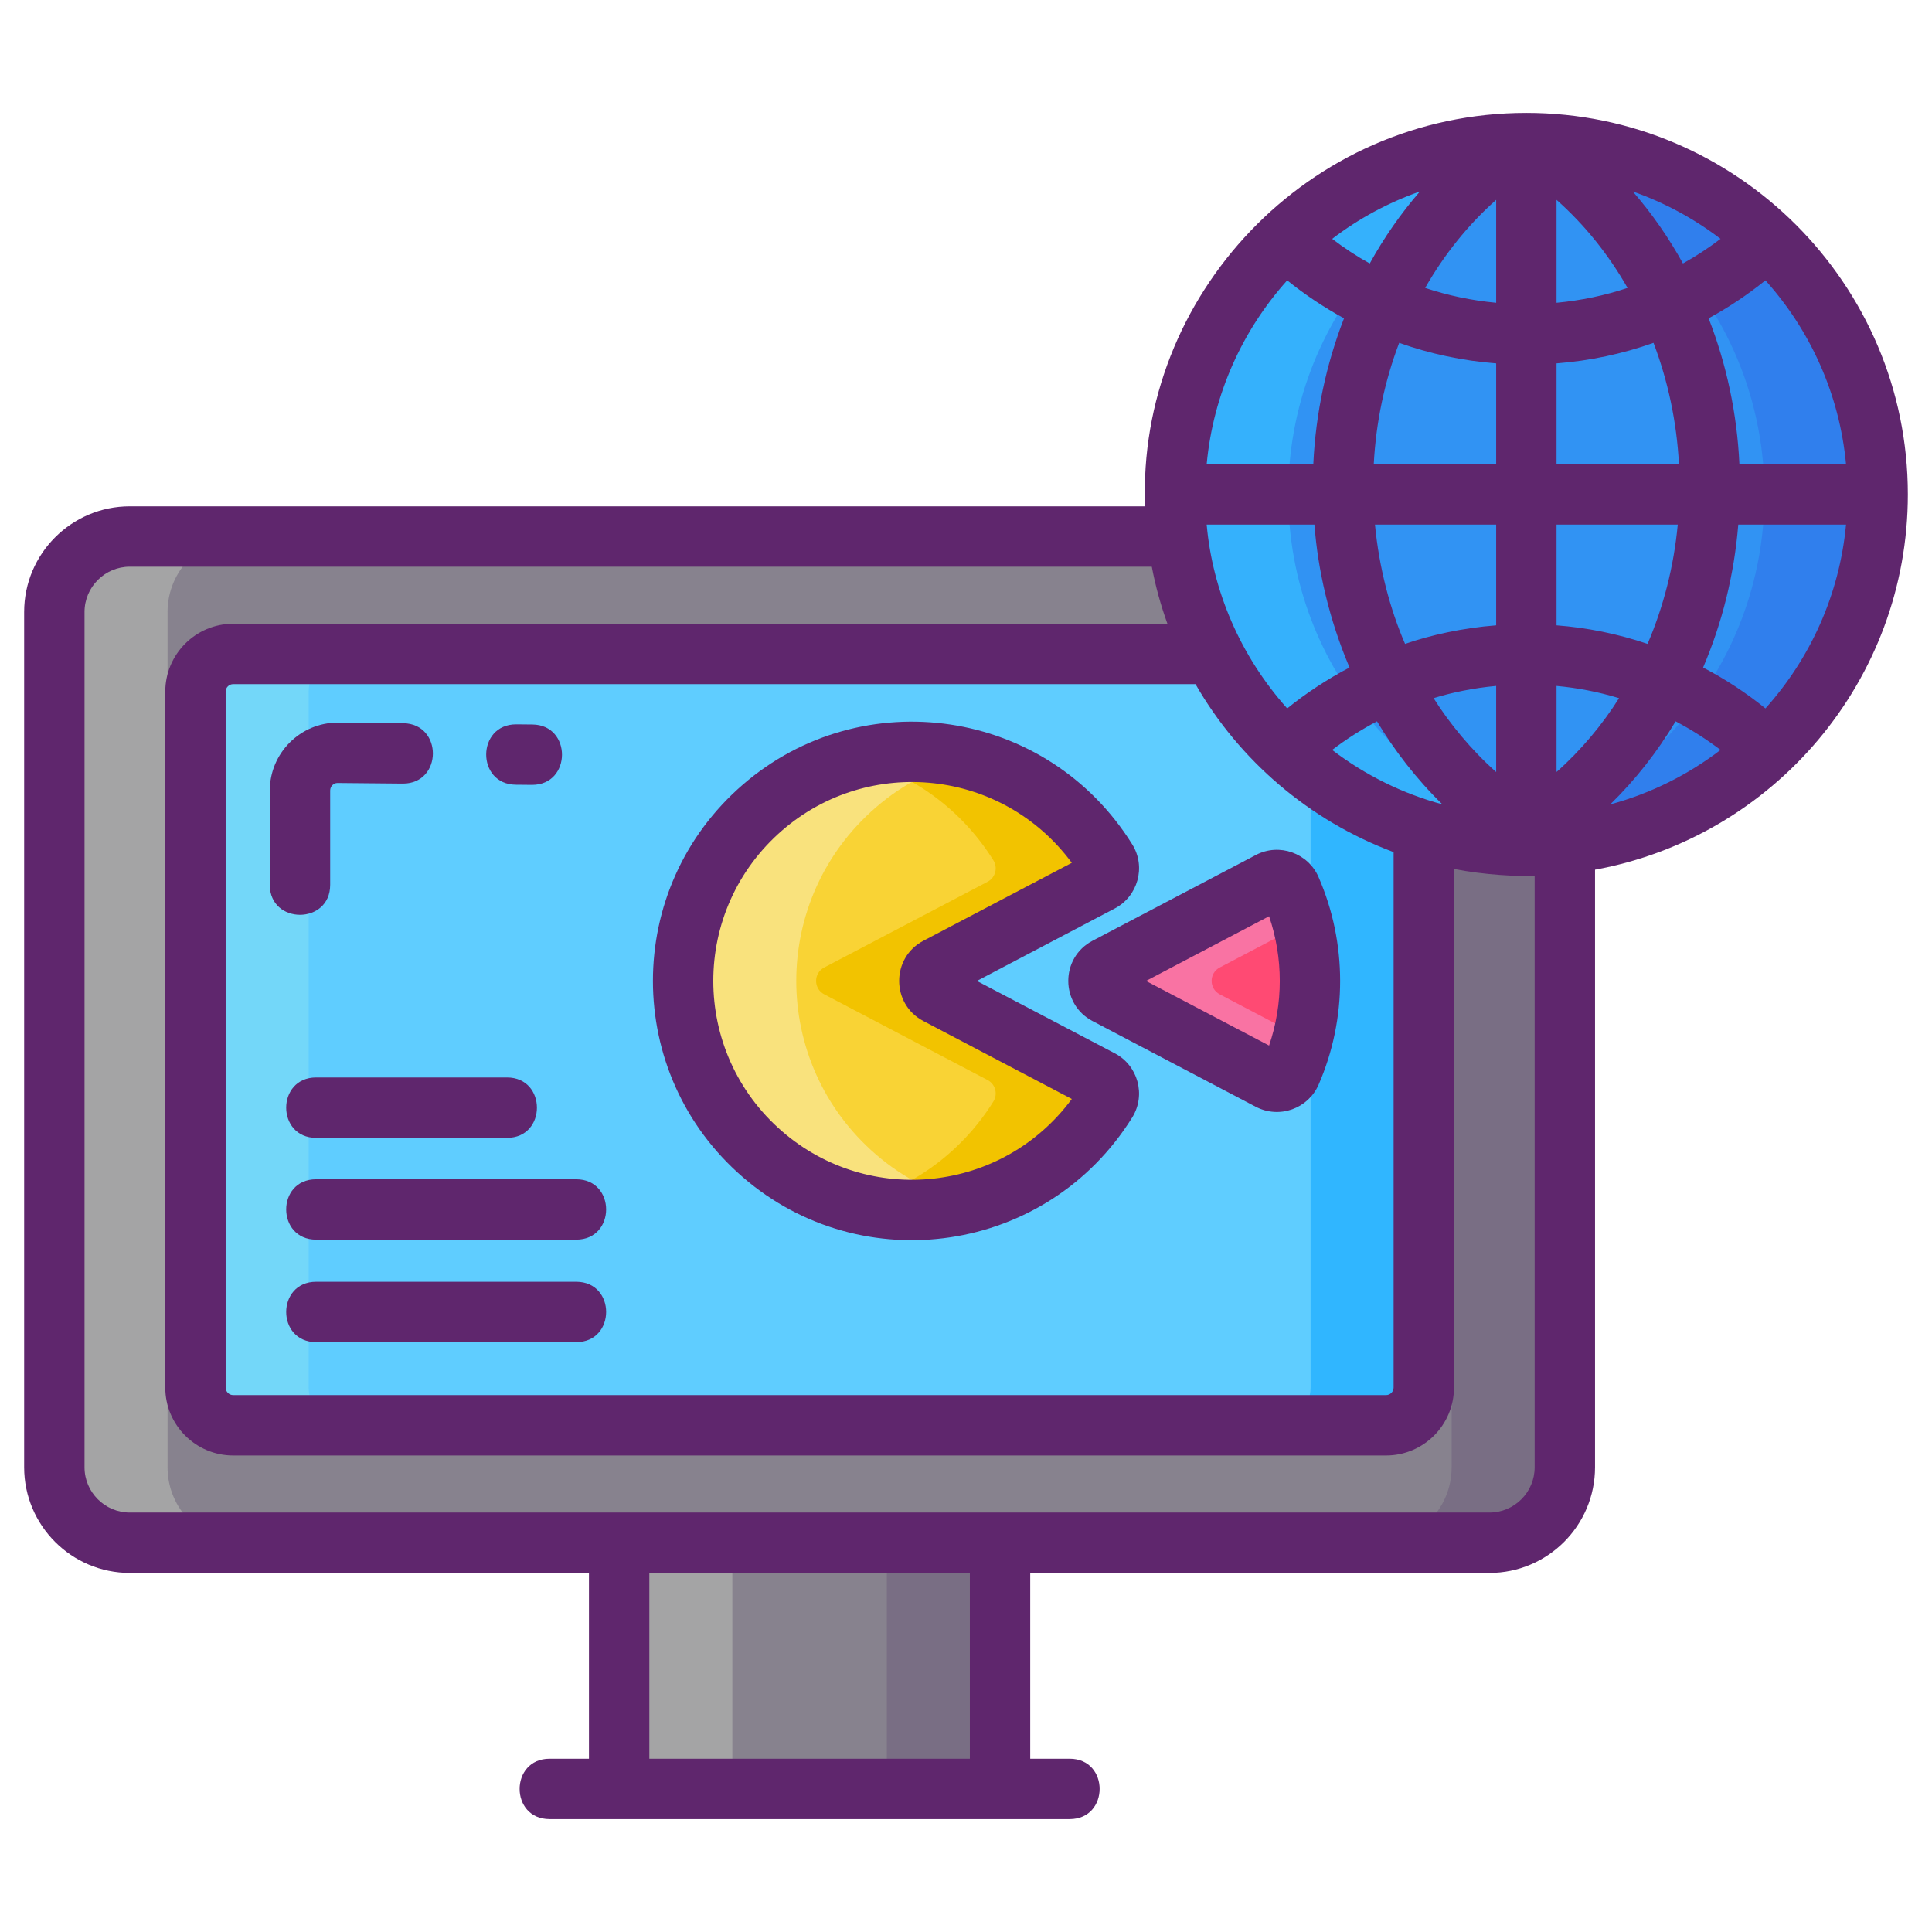 <svg id="Icon_Set" enable-background="new 0 0 256 256" height="512" viewBox="0 0 256 256" width="512" xmlns="http://www.w3.org/2000/svg"><path d="m82.044 204.422h50.468v32.618h-50.468z" fill="#87828e"/><path d="m197.353 204.422h-180.149c-5.523 0-10-4.477-10-10v-113.333c0-5.523 4.477-10 10-10h180.149c5.523 0 10 4.477 10 10v113.333c0 5.523-4.477 10-10 10z" fill="#87828e"/><path d="m183.66 188.859h-152.762c-2.761 0-5-2.239-5-5v-92.207c0-2.761 2.239-5 5-5h152.762c2.761 0 5 2.239 5 5v92.208c0 2.761-2.239 4.999-5 4.999z" fill="#5fcdff"/><path d="m207.35 81.09v113.33c0 5.53-4.47 10-10 10h-15c5.53 0 10-4.47 10-10v-113.33c0-5.52-4.47-10-10-10h15c5.53 0 10 4.48 10 10z" fill="#796e84"/><path d="m32.2 204.42h-15c-5.52 0-10-4.47-10-10v-113.33c0-5.52 4.48-10 10-10h15c-5.52 0-10 4.48-10 10v113.33c0 5.53 4.48 10 10 10z" fill="#a4a4a5"/><path d="m117.51 204.42h15v32.62h-15z" fill="#796e84"/><path d="m82.04 204.42h15v32.62h-15z" fill="#a4a4a5"/><path d="m188.66 91.65v92.21c0 2.76-2.24 5-5 5h-15c2.76 0 5-2.24 5-5v-92.21c0-2.76-2.24-5-5-5h15c2.76 0 5 2.24 5 5z" fill="#30b6ff"/><path d="m45.9 188.86h-15c-2.76 0-5-2.24-5-5v-92.21c0-2.76 2.24-5 5-5h15c-2.76 0-5 2.24-5 5v92.21c0 2.76 2.24 5 5 5z" fill="#73d7f9"/><circle cx="202.247" cy="65.508" fill="#3193f3" r="46.549"/><path d="m248.8 65.51c0 25.71-20.84 46.55-46.55 46.55-2.55 0-5.06-.21-7.5-.61 22.14-3.58 39.05-22.78 39.05-45.94s-16.91-42.36-39.05-45.94c2.44-.4 4.95-.61 7.5-.61 25.71 0 46.55 20.84 46.55 46.55z" fill="#307fed"/><path d="m209.75 111.45c-2.44.4-4.95.61-7.5.61-25.71 0-46.55-20.84-46.55-46.55s20.84-46.55 46.55-46.55c2.55 0 5.06.21 7.5.61-22.14 3.58-39.05 22.78-39.05 45.94s16.91 42.36 39.05 45.94z" fill="#35b1fc"/><path d="m171.042 117.807c3.383 7.74 3.383 16.596 0 24.336-.466 1.065-1.743 1.512-2.773.972-12.383-6.501-21.687-11.389-21.65-11.369-1.427-.749-1.427-2.792 0-3.541 18.411-9.67 21.65-11.369 21.65-11.369 1.029-.541 2.307-.095 2.773.971z" fill="#ff4a73"/><path d="m161.62 131.75 11 5.78c-.4 1.57-.93 3.11-1.58 4.61-.46 1.07-1.74 1.52-2.77.97-10.61-5.561-5.697-2.983-21.65-11.36-1.43-.75-1.43-2.8 0-3.55 15.858-8.327 11.166-5.865 21.65-11.36 1.03-.55 2.31-.1 2.77.97.65 1.5 1.18 3.04 1.58 4.61l-11 5.78c-1.43.75-1.43 2.8 0 3.55z" fill="#f973a3"/><path d="m139.601 106.138c2.883 2.284 5.223 4.957 7.03 7.864.615.988.256 2.294-.775 2.835l-8.485 4.455-13.161 6.913c-1.427.749-1.427 2.792 0 3.541l13.161 6.913 8.485 4.455c1.031.541 1.389 1.846.774 2.835-1.808 2.909-4.15 5.583-7.034 7.867-11.3 8.948-27.65 8.575-38.551-.855-14.052-12.156-14.049-33.825.009-45.977 10.905-9.426 27.25-9.795 38.547-.846z" fill="#f9d335"/><path d="m146.63 145.95c-1.81 2.91-4.15 5.58-7.03 7.86-7.54 5.97-17.32 7.79-26.23 5.54 7.853-1.978 14.276-6.994 18.26-13.4.62-.99.26-2.3-.77-2.84-10.61-5.561-5.697-2.983-21.65-11.36-1.43-.75-1.43-2.8 0-3.55 15.858-8.327 11.166-5.865 21.65-11.36 1.03-.54 1.39-1.85.77-2.84-4.021-6.442-10.414-11.424-18.28-13.4 8.92-2.26 18.71-.43 26.25 5.54 2.88 2.28 5.22 4.96 7.03 7.86.62.99.26 2.3-.77 2.84l-8.49 4.45-13.16 6.91c-1.43.75-1.43 2.8 0 3.55l13.16 6.91 8.49 4.45c1.03.54 1.39 1.85.77 2.84z" fill="#f2c300"/><path d="m128.37 159.35c-9.37 2.38-19.68.22-27.32-6.39-14.06-12.16-14.05-33.83.01-45.98 7.63-6.59 17.93-8.75 27.29-6.38-4.44 1.11-8.67 3.24-12.29 6.38-14.06 12.15-14.07 33.82-.01 45.98 3.63 3.14 7.87 5.28 12.32 6.39z" fill="#f9e27d"/><g fill="#5f266d"><path d="m41.89 150.77h25.29c5.288 0 5.285-8 0-8h-25.29c-5.285 0-5.293 8 0 8z"/><path d="m41.89 164.26h34.46c5.281 0 5.294-8 0-8h-34.46c-5.303 0-5.276 8 0 8z"/><path d="m76.35 169.84h-34.46c-5.285 0-5.293 8 0 8h34.46c5.285 0 5.293-8 0-8z"/><path d="m98.43 155.98c15.805 13.688 40.322 10.198 51.6-7.92 1.853-3.003.733-6.896-2.31-8.49l-18.28-9.59 18.27-9.6c3.045-1.585 4.183-5.505 2.32-8.49-11.28-18.121-35.786-21.598-51.59-7.93-15.925 13.761-15.869 38.316-.01 52.02zm5.24-45.97c11.482-9.919 29.136-8.142 38.35 4.32l-19.67 10.33c-4.283 2.25-4.267 8.389 0 10.63l19.67 10.33c-9.2 12.442-26.854 14.259-38.36 4.31-12.177-10.524-12.213-29.356.01-39.92z"/><path d="m144.76 135.29 21.65 11.37c3.136 1.622 6.917.229 8.3-2.91 3.82-8.76 3.82-18.79 0-27.54 0-.01 0-.01 0-.01-1.383-3.139-5.17-4.549-8.3-2.91l-21.65 11.37c-4.283 2.25-4.267 8.389 0 10.63zm7.09-5.31 16.31-8.57c1.89 5.54 1.89 11.59 0 17.13z"/><path d="m202.25 14.96c-28.974 0-51.593 24.271-50.52 52.13h-134.53c-7.72 0-14 6.28-14 14v113.33c0 7.72 6.28 14 14 14h60.84v24.62h-5.22c-5.285 0-5.293 8 0 8h68.92c5.285 0 5.293-8 0-8h-5.23v-24.62h60.84c7.72 0 14-6.28 14-14v-79.18c23.651-4.325 41.45-25.055 41.45-49.73 0-27.927-22.74-50.55-50.55-50.55zm25.73 16.69c-1.59 1.21-3.25 2.3-4.98 3.26-1.89-3.42-4.12-6.63-6.65-9.54 4.22 1.48 8.14 3.61 11.63 6.28zm-68.09 37.86h14.28c.448 6.012 1.938 12.533 4.65 18.94-2.905 1.509-5.829 3.448-8.26 5.42-6.259-7.007-9.889-15.635-10.67-24.36zm10.67-32.36c2.37 1.91 4.89 3.59 7.53 5.03-2.35 6.05-3.76 12.59-4.07 19.33h-14.13c.87-9.32 4.76-17.77 10.67-24.36zm14.84 8.28c4.11 1.46 8.43 2.38 12.85 2.72v13.36h-16.22c.29-5.6 1.46-11.04 3.37-16.08zm37.07 16.08h-16.22v-13.36c4.42-.34 8.73-1.26 12.85-2.72 1.91 5.04 3.08 10.48 3.37 16.08zm-40.28 8h16.06v13.35c-4.457.342-8.759 1.31-12.07 2.46-1.973-4.551-3.442-10.06-3.99-15.81zm16.06 21.38v11.41c-3.315-2.941-6.207-6.477-8.29-9.79 2.268-.714 5.274-1.349 8.29-1.62zm8 11.4v-11.4c2.807.261 5.537.784 8.28 1.62-2.161 3.453-5.046 6.915-8.28 9.78zm0-19.43c0-7.829 0-5.588 0-13.35h16.06c-.52 5.55-1.89 10.89-4 15.81-3.946-1.339-8.057-2.157-12.06-2.46zm9.41-44.71c-3.03 1.01-6.19 1.67-9.41 1.97v-13.64c3.72 3.3 6.89 7.25 9.41 11.67zm-17.41-11.67v13.64c-3.22-.3-6.38-.96-9.41-1.97 2.52-4.42 5.69-8.37 9.41-11.67zm-15.79 69.1c2.23 3.748 5.196 7.623 8.66 11-5.162-1.383-10.185-3.832-14.6-7.21 1.88-1.44 3.87-2.7 5.94-3.79zm48.02-34.07c-.31-6.74-1.72-13.28-4.08-19.33 2.64-1.44 5.16-3.12 7.53-5.03 5.92 6.59 9.81 15.04 10.68 24.36zm-42.33-36.14c-2.53 2.91-4.76 6.12-6.65 9.54-1.73-.95-3.39-2.05-4.98-3.26 3.49-2.67 7.41-4.8 11.63-6.28zm-3.49 87.54v70.95c0 .55-.45 1-1 1h-152.76c-.55 0-1-.45-1-1v-92.21c0-.55.45-1 1-1h127.51c5.764 10.051 15.034 18.074 26.25 22.26zm28.7-6.32c3.33-3.25 6.24-6.96 8.67-11.01 2.07 1.09 4.06 2.36 5.95 3.79-4.3 3.29-9.25 5.77-14.62 7.22zm20.57-12.72c-2.59-2.09-5.35-3.9-8.26-5.42 2.52-5.89 4.12-12.29 4.66-18.94h14.28c-.87 9.32-4.76 17.77-10.68 24.36zm-105.42 139.17h-42.47v-24.62h42.47zm74.84-38.62c0 3.31-2.69 6-6 6-3.306 0-177.127 0-180.15 0-3.3 0-6-2.69-6-6v-113.33c0-3.31 2.7-6 6-6h135.42c.49 2.6 1.19 5.12 2.07 7.56h-123.79c-4.97 0-9 4.04-9 9v92.21c0 4.96 4.03 9 9 9h152.76c4.96 0 9-4.04 9-9v-68.72c3.992.794 8.539 1.02 10.69.9z"/><path d="m68.35 103.98 2.11.02h.04c5.263 0 5.3-7.952.04-8l-2.11-.02h-.04c-5.263 0-5.3 7.952-.04 8z"/><path d="m43.75 117.25v-12.5c0-.55.45-1 .96-1l8.64.08h.04c5.271 0 5.301-7.929.04-8l-8.68-.08c-4.96 0-9 4.04-9 9v12.5c0 5.285 8 5.293 8 0z"/></g></svg>